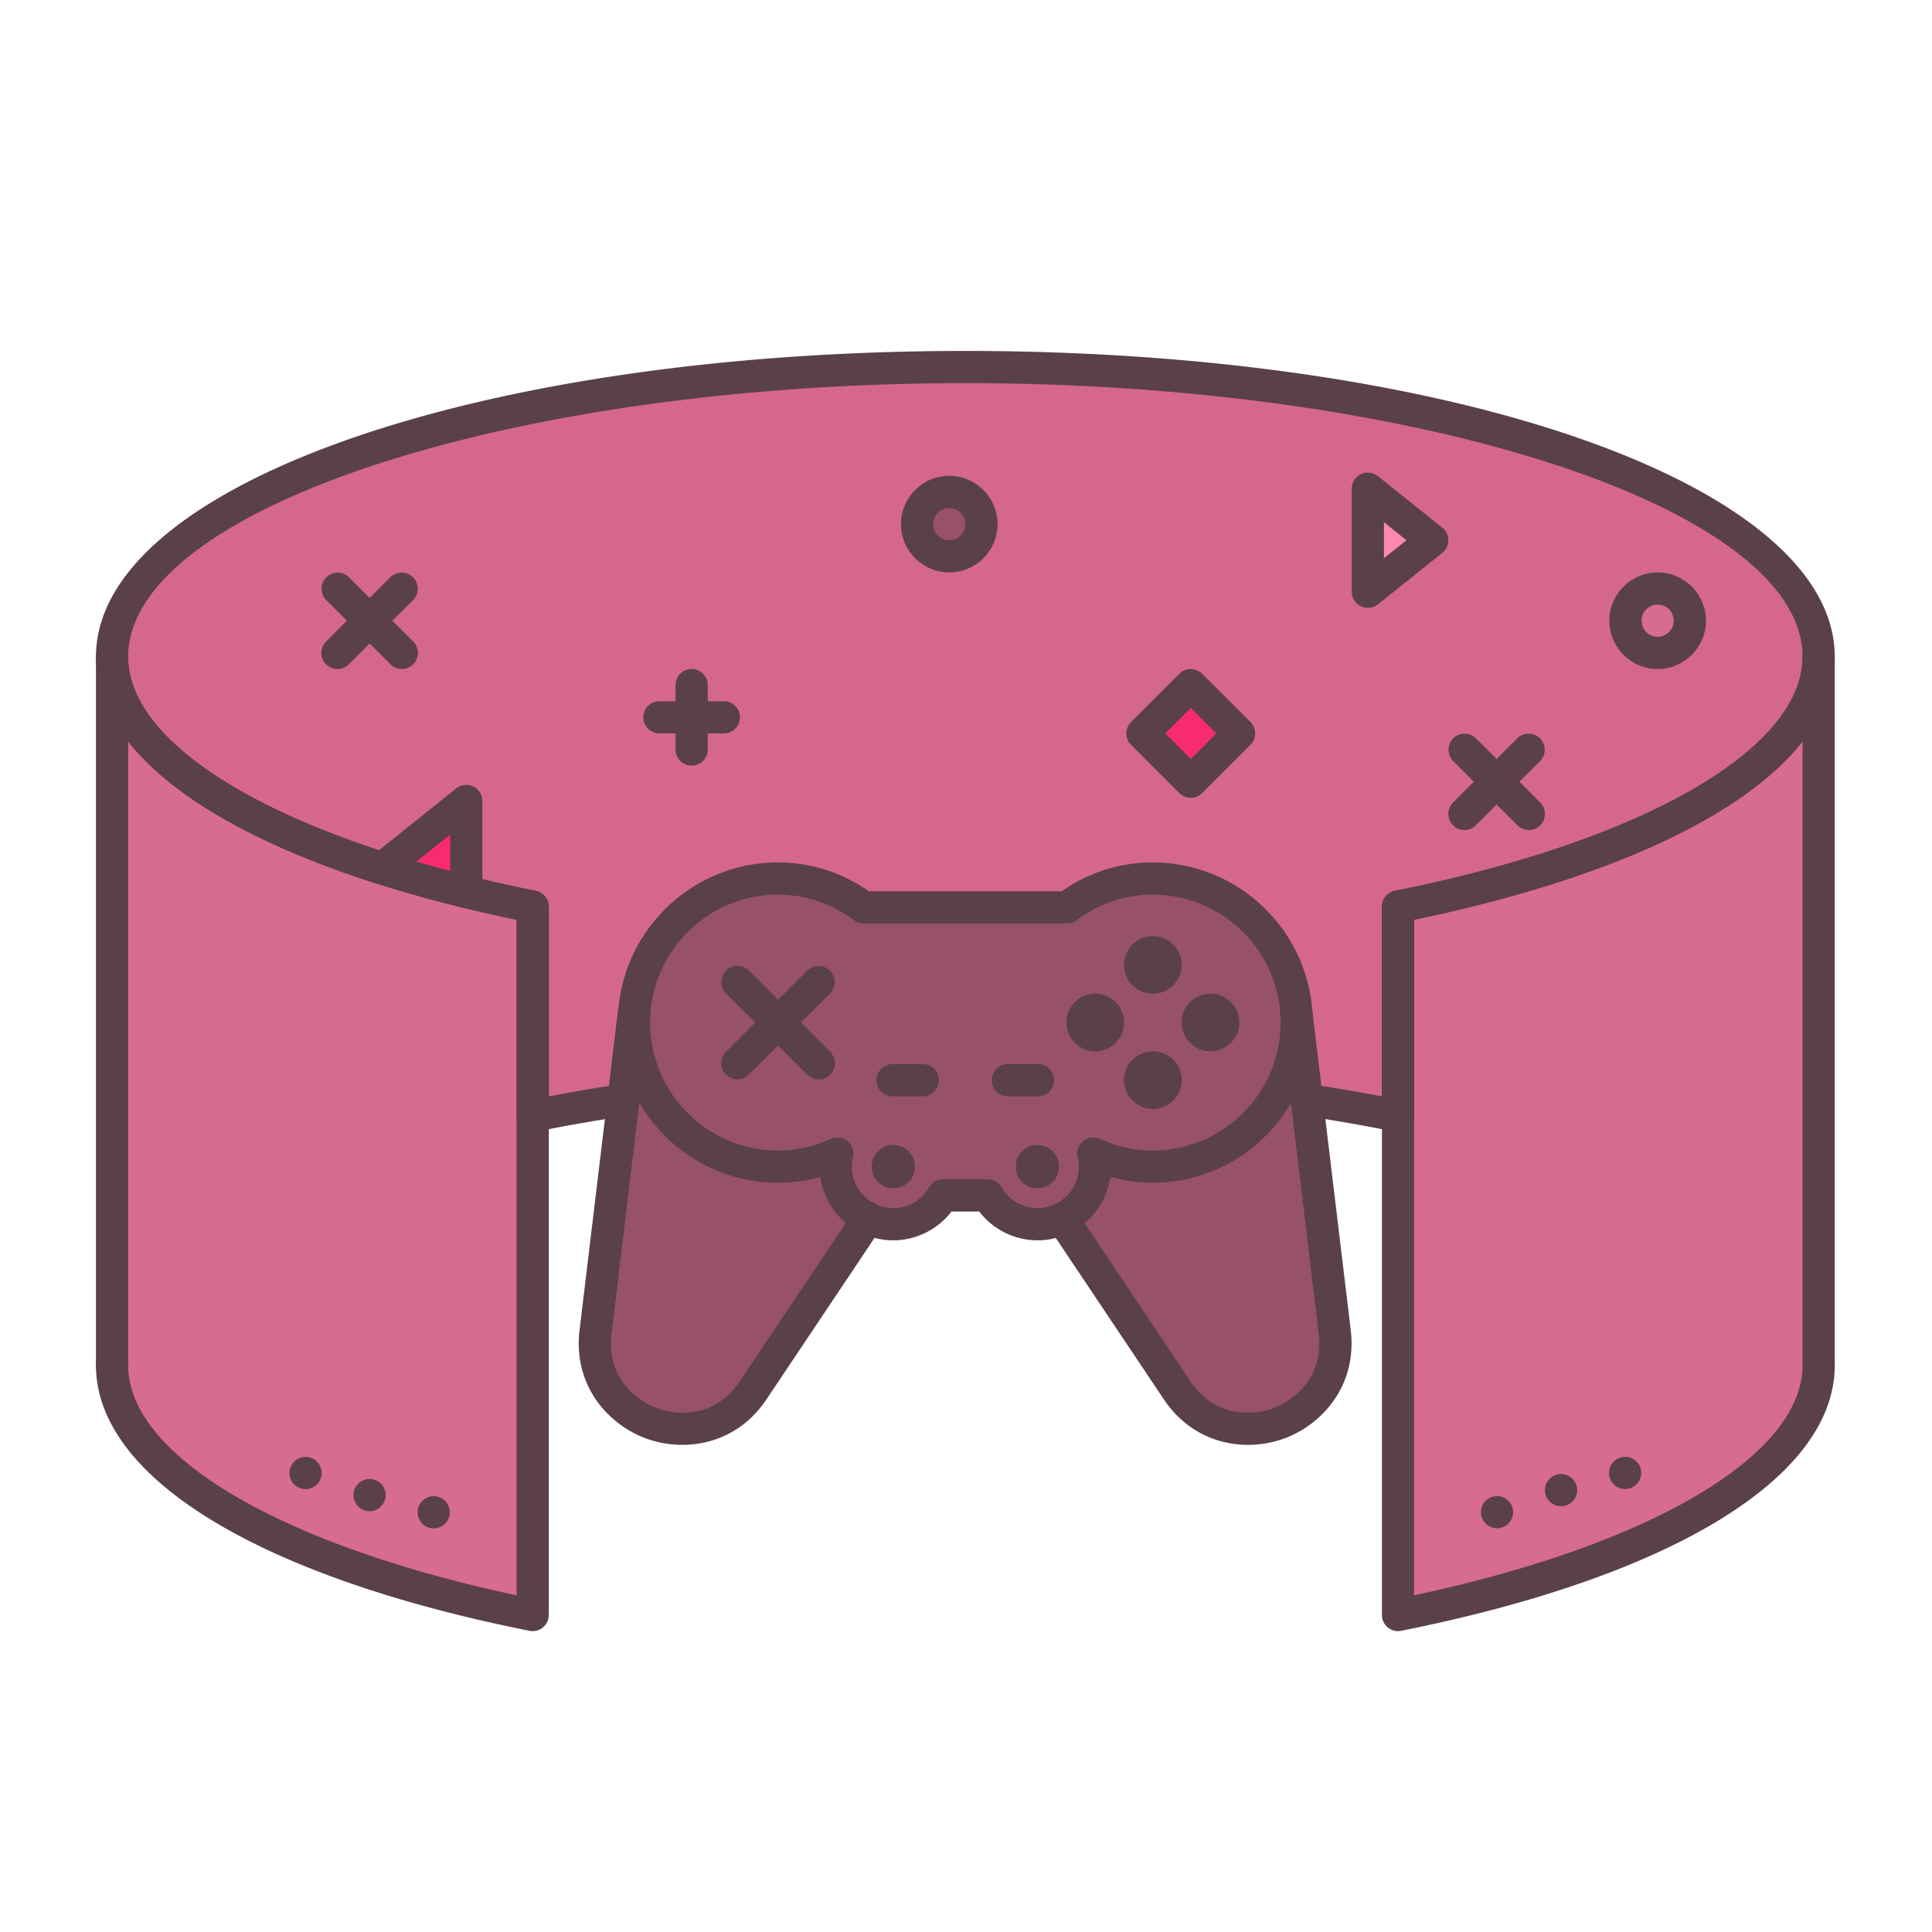 <svg xmlns="http://www.w3.org/2000/svg" viewBox="0 0 60 60" id="Gaming"><path fill="#d5678d" d="M3.5 42.302c0-4.937 11.963-9 26.5-9s26.5 4.063 26.5 9v-22c0-4.937-11.963-9-26.5-9s-26.5 4.063-26.5 9v22z" class="color67acd5 svgShape"></path><circle cx="51.481" cy="19.278" r="1" fill="#d86b90" class="colora3d86b svgShape"></circle><path fill="#ff87b0" d="M42.481 18.378v-3.2l2 1.6z" class="colorffda87 svgShape"></path><path fill="#f82b71" d="M35.92 21.717h2.121v2.121H35.92z" transform="rotate(-45.001 36.98 22.778)" class="colorff5345 svgShape"></path><circle cx="29.481" cy="16.278" r="1" fill="#975169" class="color516d97 svgShape"></circle><path fill="#f82b71" d="M14.481 27.693v-2.815l-2.607 2.086c.817.26 1.687.504 2.607.729z" class="colorff5345 svgShape"></path><path fill="#975169" d="M19.69 31.425l-1.195 9.939c-.337 2.803 3.325 4.159 4.896 1.813l3.572-5.336M40.257 31.425l1.195 9.939c.337 2.803-3.325 4.159-4.896 1.813l-3.571-5.335" class="color516d97 svgShape"></path><path fill="#975169" d="M35.796 27.283c-1 0-1.915.34-2.66.895h-6.312a4.433 4.433 0 0 0-2.66-.895 4.474 4.474 0 1 0 0 8.948 4.44 4.44 0 0 0 1.84-.405c-.03.131-.05.265-.05.405 0 .988.801 1.789 1.789 1.789a1.78 1.78 0 0 0 1.541-.895h1.391c.31.533.881.895 1.541.895.988 0 1.789-.801 1.789-1.789 0-.14-.02-.274-.05-.405a4.437 4.437 0 0 0 1.84.405 4.474 4.474 0 0 0 .001-8.948z" class="color516d97 svgShape"></path><path fill="#d86b90" d="M3.481 20.399v22c0 3.185 4.979 6.142 13.064 7.757v-22C8.46 26.541 3.481 23.584 3.481 20.399zM56.544 20.399v22c0 3.185-4.979 6.142-13.064 7.757v-22c8.085-1.615 13.064-4.572 13.064-7.757z" class="colora3d86b svgShape"></path><path fill="#5a4049" d="M43.417 50.656a.5.5 0 0 1-.5-.5v-22a.5.5 0 0 1 .402-.49c7.691-1.537 12.661-4.39 12.661-7.267 0-4.607-11.906-8.5-26-8.5s-26 3.893-26 8.5c0 2.877 4.97 5.729 12.661 7.267a.5.5 0 0 1 .402.49v22a.501.501 0 0 1-.598.491C8.015 48.962 2.98 45.879 2.98 42.399a.5.5 0 0 1 1 0c0 2.802 4.714 5.58 12.063 7.144V28.564C7.854 26.863 2.98 23.823 2.98 20.399c0-5.327 11.859-9.5 27-9.5s27 4.173 27 9.5c0 3.424-4.874 6.464-13.063 8.165v20.979c7.35-1.563 12.063-4.342 12.063-7.144a.5.5 0 0 1 1 0c0 3.479-5.034 6.563-13.466 8.247a.457.457 0 0 1-.097.01z" class="color40455a svgShape"></path><path fill="#5a4049" d="M43.418 35.156a.492.492 0 0 1-.1-.01 56.16 56.16 0 0 0-2.807-.492.5.5 0 1 1 .148-.988c.973.146 1.934.314 2.855.5a.5.5 0 0 1-.096.99zM16.543 35.156a.5.5 0 0 1-.098-.99c.914-.185 1.87-.353 2.843-.498.27-.036.527.146.568.42s-.146.527-.42.568c-.956.144-1.896.309-2.792.49a.508.508 0 0 1-.101.01z" class="color40455a svgShape"></path><path fill="#5a4049" d="M3.48 42.899a.5.5 0 0 1-.5-.5v-22a.5.5 0 0 1 1 0c0 2.877 4.97 5.729 12.661 7.267a.5.5 0 0 1 .402.49v6.502a.5.5 0 0 1-1 0v-6.094C10.027 27.314 5.8 25.342 3.98 23.025v19.374c0 .277-.223.5-.5.5zM56.48 42.899a.5.5 0 0 1-.5-.5V23.025c-1.819 2.316-6.047 4.289-12.063 5.539v6.094a.5.5 0 0 1-1 0v-6.502a.5.5 0 0 1 .402-.49c7.691-1.537 12.661-4.39 12.661-7.267a.5.5 0 0 1 1 0v22c0 .277-.223.5-.5.5zM21.19 44.871a3.28 3.28 0 0 1-1.137-.202c-1.172-.435-2.262-1.644-2.054-3.365l1.194-9.938a.5.5 0 1 1 .993.119l-1.194 9.938c-.151 1.263.664 2.032 1.409 2.309.747.278 1.869.223 2.575-.833l3.571-5.336a.5.5 0 1 1 .83.556l-3.571 5.336c-.677 1.013-1.675 1.416-2.616 1.416zM38.758 44.871c-.94 0-1.938-.403-2.616-1.416L32.57 38.12a.498.498 0 0 1 .137-.693.497.497 0 0 1 .693.137l3.571 5.335c.709 1.058 1.831 1.11 2.574.833.745-.275 1.562-1.046 1.41-2.309l-1.195-9.938a.5.5 0 1 1 .993-.119l1.195 9.938c.207 1.723-.883 2.932-2.055 3.366a3.287 3.287 0 0 1-1.135.201z" class="color40455a svgShape"></path><circle cx="27.743" cy="36.231" r=".671" fill="#5a4049" class="color40455a svgShape"></circle><circle cx="32.217" cy="36.231" r=".671" fill="#5a4049" class="color40455a svgShape"></circle><path fill="#5a4049" d="M28.658 34.046h-.936a.5.5 0 0 1 0-1h.936a.5.5 0 0 1 0 1zM32.237 34.046h-.936a.5.5 0 0 1 0-1h.936a.5.5 0 0 1 0 1zM22.898 33.522a.5.5 0 0 1-.354-.853l2.531-2.531a.5.5 0 0 1 .707.707l-2.531 2.531a.494.494 0 0 1-.353.146z" class="color40455a svgShape"></path><path fill="#5a4049" d="M25.43 33.522a.502.502 0 0 1-.354-.146l-2.531-2.531a.5.5 0 0 1 .707-.707l2.531 2.531a.5.5 0 0 1-.353.853zM10.48 20.777a.5.5 0 0 1-.354-.853l2-2a.5.5 0 0 1 .707.707l-2 2a.494.494 0 0 1-.353.146z" class="color40455a svgShape"></path><path fill="#5a4049" d="M12.48 20.777a.502.502 0 0 1-.354-.146l-2-2a.5.5 0 0 1 .707-.707l2 2a.5.5 0 0 1-.353.853zM22.48 22.777h-2a.5.5 0 0 1 0-1h2a.5.5 0 0 1 0 1z" class="color40455a svgShape"></path><path fill="#5a4049" d="M21.48 23.777a.5.5 0 0 1-.5-.5v-2a.5.5 0 0 1 1 0v2c0 .277-.223.5-.5.5zM47.48 25.777a.502.502 0 0 1-.354-.146l-2-2a.5.5 0 0 1 .707-.707l2 2a.5.5 0 0 1-.353.853z" class="color40455a svgShape"></path><path fill="#5a4049" d="M45.48 25.777a.5.5 0 0 1-.354-.853l2-2a.5.5 0 0 1 .707.707l-2 2a.494.494 0 0 1-.353.146z" class="color40455a svgShape"></path><circle cx="35.803" cy="29.965" r=".895" fill="#5a4049" class="color40455a svgShape"></circle><path fill="#5a4049" d="M29.48 17.777c-.827 0-1.5-.673-1.5-1.5s.673-1.5 1.5-1.5 1.5.673 1.5 1.5-.672 1.5-1.5 1.5zm0-2c-.275 0-.5.225-.5.5s.225.5.5.5.5-.225.5-.5-.224-.5-.5-.5zM51.48 20.777c-.827 0-1.5-.673-1.5-1.5s.673-1.5 1.5-1.5 1.5.673 1.5 1.5-.672 1.5-1.5 1.5zm0-2c-.275 0-.5.225-.5.5s.225.5.5.5.5-.225.5-.5-.224-.5-.5-.5z" class="color40455a svgShape"></path><circle cx="35.803" cy="33.544" r=".895" fill="#5a4049" class="color40455a svgShape"></circle><circle cx="37.593" cy="31.754" r=".895" fill="#5a4049" class="color40455a svgShape"></circle><circle cx="34.014" cy="31.754" r=".895" fill="#5a4049" class="color40455a svgShape"></circle><path fill="#5a4049" d="M32.217 38.52a2.293 2.293 0 0 1-1.807-.895h-.86a2.293 2.293 0 0 1-1.807.895 2.294 2.294 0 0 1-2.268-1.971c-.43.121-.868.182-1.312.182-2.742 0-4.974-2.231-4.974-4.974s2.231-4.974 4.974-4.974c1.007 0 1.979.309 2.82.895h5.99a4.912 4.912 0 0 1 2.821-.895c2.742 0 4.974 2.231 4.974 4.974s-2.231 4.974-4.974 4.974c-.443 0-.882-.061-1.313-.182a2.288 2.288 0 0 1-2.264 1.971zm-2.933-1.895h1.392c.178 0 .343.095.433.249.234.404.648.646 1.108.646a1.29 1.29 0 0 0 1.289-1.289c0-.09-.012-.186-.037-.293a.498.498 0 0 1 .693-.567c.528.239 1.078.36 1.634.36 2.191 0 3.974-1.782 3.974-3.974s-1.782-3.974-3.974-3.974c-.846 0-1.662.275-2.361.796a.51.51 0 0 1-.299.099h-6.313a.506.506 0 0 1-.299-.099 3.93 3.93 0 0 0-2.36-.796c-2.191 0-3.974 1.782-3.974 3.974s1.782 3.974 3.974 3.974c.556 0 1.105-.121 1.634-.36a.498.498 0 0 1 .693.567c-.025.11-.038.206-.038.293 0 .711.579 1.289 1.29 1.289.46 0 .874-.241 1.108-.646a.502.502 0 0 1 .433-.249zM36.98 24.777a.502.502 0 0 1-.354-.146l-1.5-1.5a.5.5 0 0 1 0-.707l1.5-1.5a.5.5 0 0 1 .707 0l1.5 1.5a.5.5 0 0 1 0 .707l-1.5 1.5a.494.494 0 0 1-.353.146zm-.792-2l.793.793.793-.793-.793-.793-.793.793zM42.48 18.878a.499.499 0 0 1-.5-.5v-3.2a.499.499 0 0 1 .812-.39l2 1.6a.502.502 0 0 1 0 .782l-2 1.601c-.09.07-.2.107-.312.107zm.5-2.66v1.119l.699-.56-.699-.559zM14.48 28.193a.48.48 0 0 1-.119-.015 41.141 41.141 0 0 1-2.64-.738.498.498 0 0 1-.161-.867l2.607-2.086a.498.498 0 0 1 .812.39v2.815a.501.501 0 0 1-.499.501zm-1.553-1.431c.343.099.694.195 1.054.289v-1.133l-1.054.844z" class="color40455a svgShape"></path><circle cx="13.47" cy="46.963" r=".5" fill="#5a4049" transform="rotate(-88.991 13.471 46.965)" class="color40455a svgShape"></circle><circle cx="11.479" cy="46.428" r=".5" fill="#5a4049" transform="rotate(-88.991 11.48 46.43)" class="color40455a svgShape"></circle><circle cx="9.491" cy="45.743" r=".5" fill="#5a4049" transform="rotate(-88.991 9.492 45.745)" class="color40455a svgShape"></circle><circle cx="50.47" cy="45.743" r=".5" fill="#5a4049" transform="rotate(-1.009 50.433 45.71)" class="color40455a svgShape"></circle><circle cx="48.479" cy="46.278" r=".5" fill="#5a4049" transform="rotate(-1.009 48.445 46.245)" class="color40455a svgShape"></circle><circle cx="46.491" cy="46.963" r=".5" fill="#5a4049" transform="rotate(-1.009 46.456 46.926)" class="color40455a svgShape"></circle></svg>